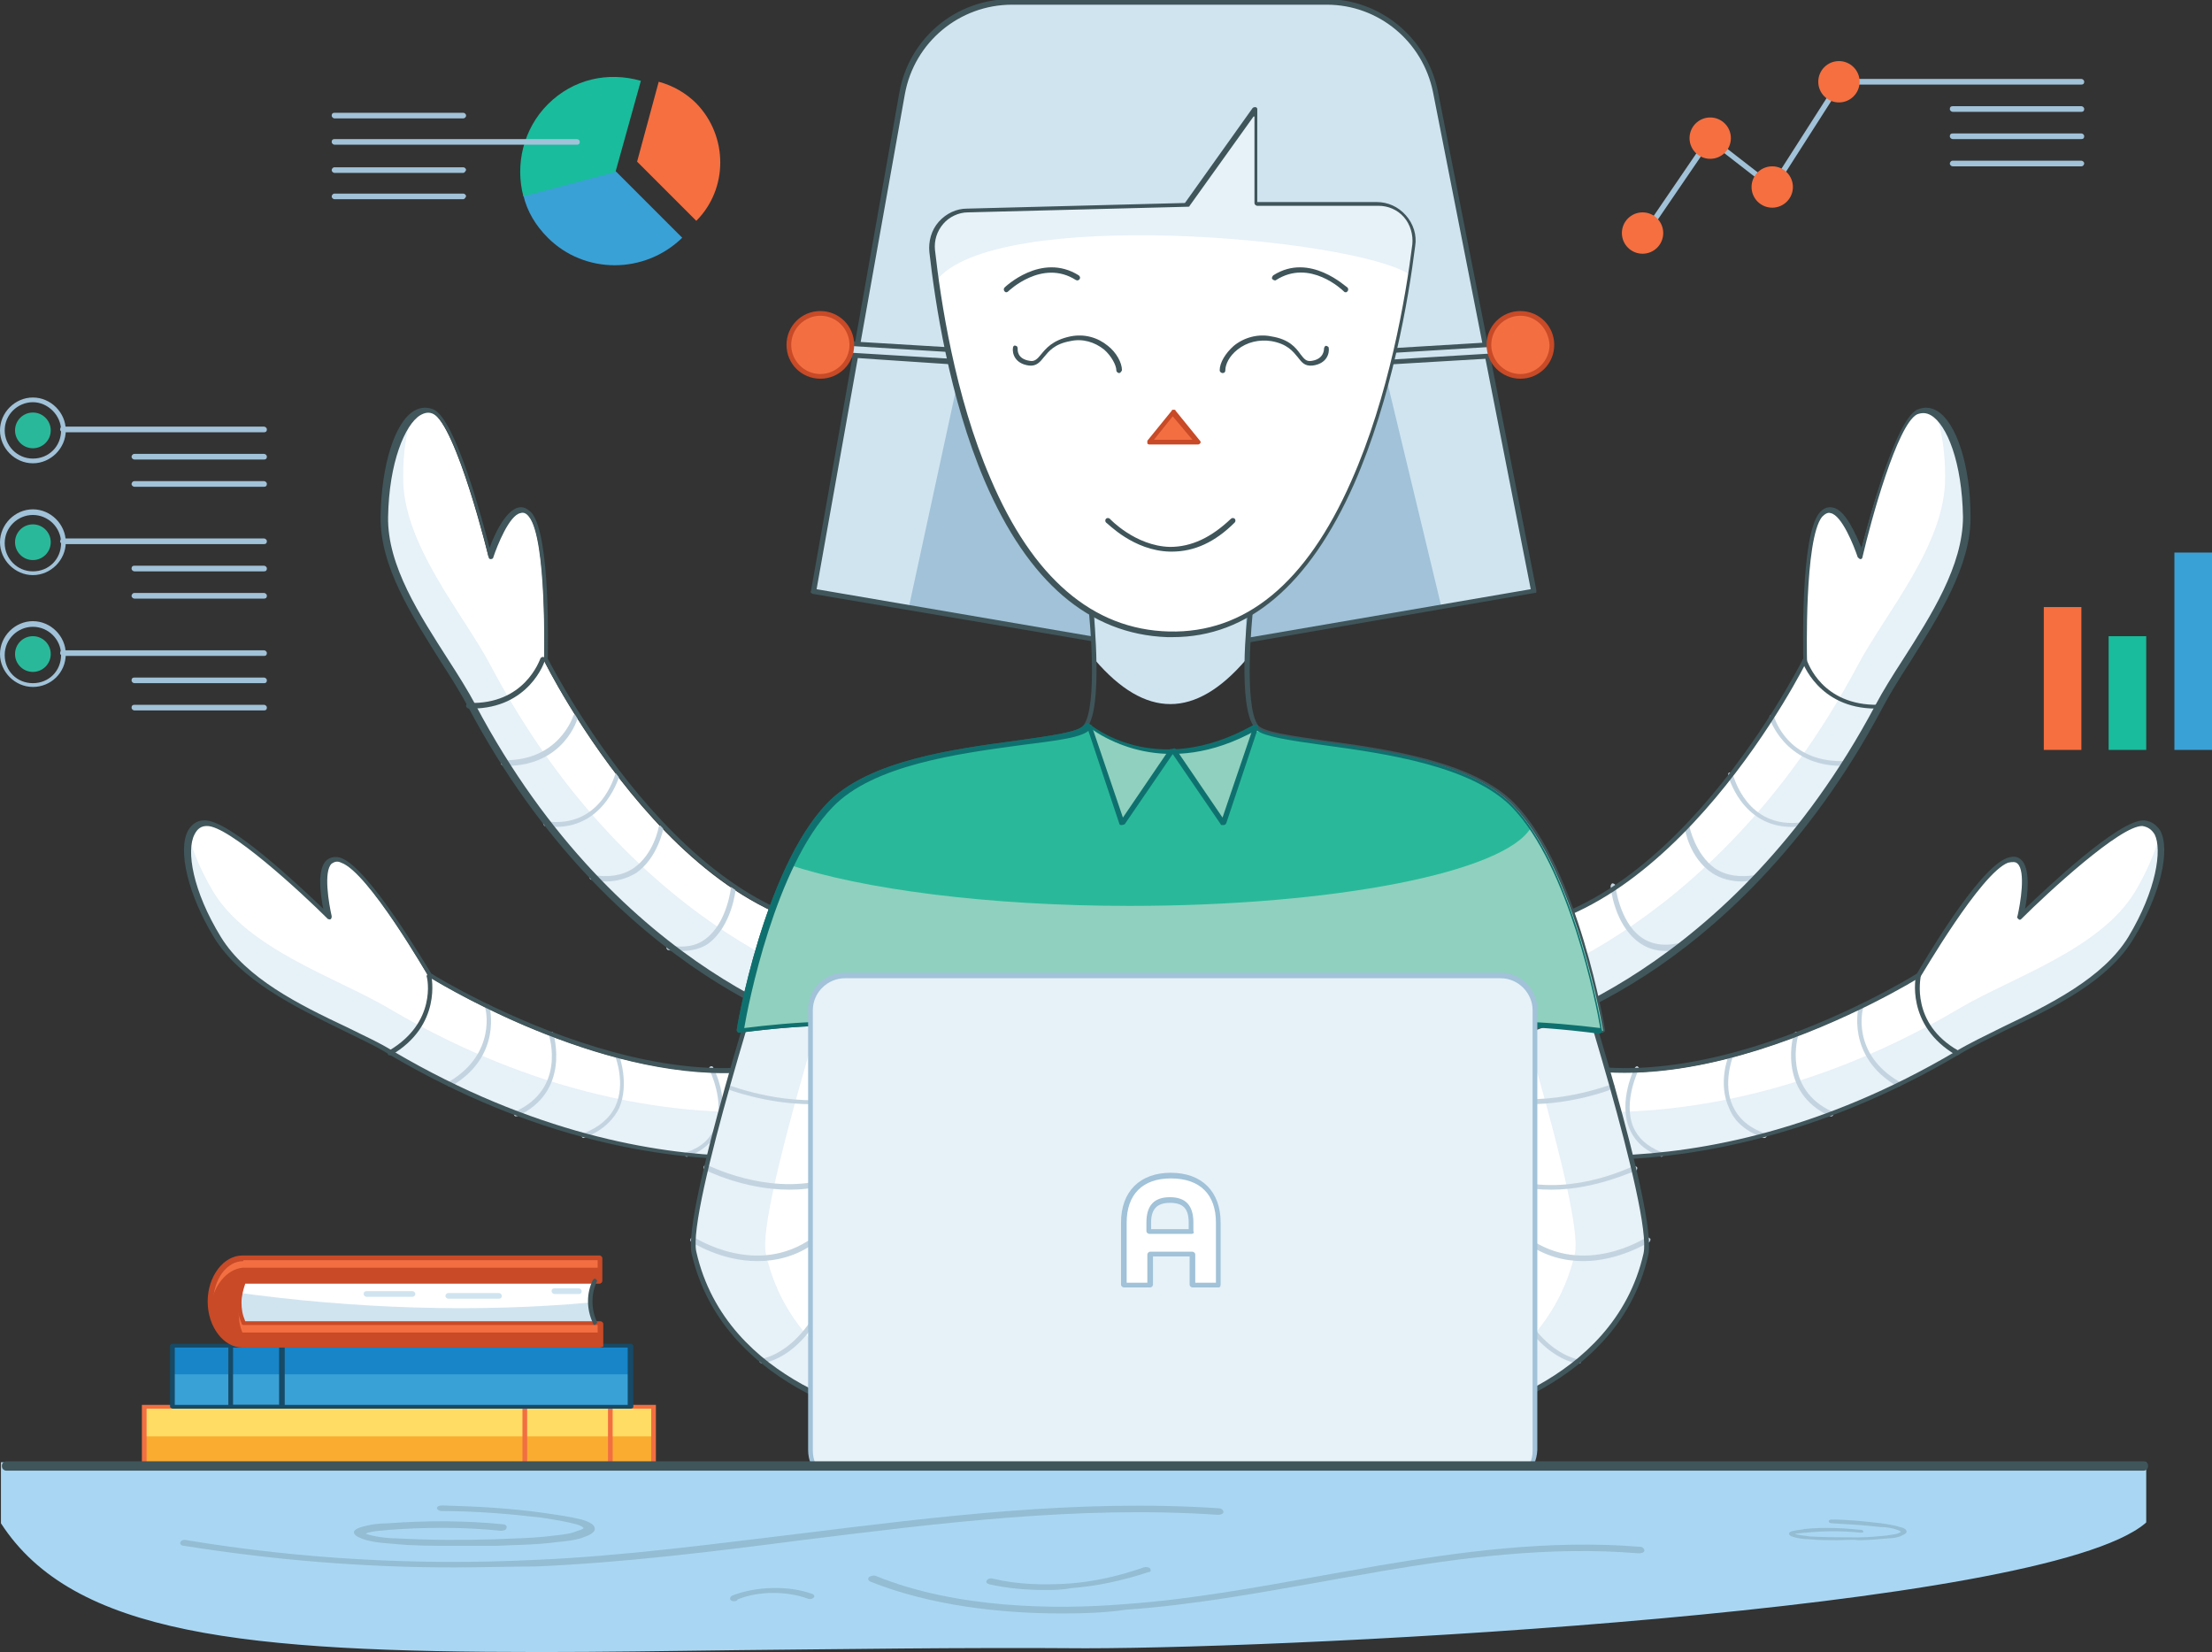 <?xml version="1.0" encoding="utf-8"?>
<!-- Generator: Adobe Illustrator 20.1.0, SVG Export Plug-In . SVG Version: 6.00 Build 0)  -->
<svg version="1.1" id="Layer_1" xmlns="http://www.w3.org/2000/svg" xmlns:xlink="http://www.w3.org/1999/xlink" x="0px" y="0px"
	 viewBox="0 0 235.4 175.8" style="enable-background:new 0 0 235.4 175.8;" xml:space="preserve">
<rect x="0" y="0" width="235.4" height="175.8" fill="#333333" stroke="none"/>
<style type="text/css">
	.st0{fill:#FFFFFF;}
	.st1{fill:#E7F1F8;}
	.st2{fill:#40565B;}
	.st3{fill:#C3D4E0;}
	.st4{fill:#D0E4F0;}
	.st5{fill:#A1C2D8;}
	.st6{fill:#3F555A;}
	.st7{fill:#F36F42;}
	.st8{fill:#C84A27;}
	.st9{fill:#3AA1D6;}
	.st10{fill:#19BC9C;}
	.st11{fill:#FFFFFF;stroke:#000000;stroke-miterlimit:10;}
	.st12{fill:#8FD1BE;}
	.st13{fill:#29B99A;}
	.st14{fill:#0F716F;}
	.st15{fill:#F56F40;}
	.st16{fill:none;stroke:#999999;stroke-miterlimit:10;}
	.st17{fill:#FFDC64;}
	.st18{fill:#FAAC30;}
	.st19{fill:#F26F42;}
	.st20{fill:#1785C8;}
	.st21{fill:#164A67;}
	.st22{fill:#A9D7F3;}
	.st23{fill:none;stroke:#3F555A;stroke-width:2;stroke-linecap:round;stroke-linejoin:round;}
	.st24{opacity:0.2;}
</style>
<g>
	<g>
		<path class="st0" d="M157.1,121.6c0,0,22.5,7.4,51.2-9.5c5.4-3.2,14.8-6.2,18.5-12.3c3.7-6.1,4.2-12,1.3-12.2s-13.1,10-13.1,10
			s1.7-7.1-1.3-6s-9.4,12.3-9.4,12.3s-29.8,18.8-46.2,5.4"/>
		<g>
			<path class="st1" d="M215.3,92.7C215.3,92.7,215.3,92.7,215.3,92.7C215.3,92.7,215.3,92.6,215.3,92.7
				C215.3,92.7,215.3,92.7,215.3,92.7z"/>
			<path class="st1" d="M227.2,94.9c-3.7,6.1-13,9.1-18.5,12.3c-28.7,17-51.2,9.5-51.2,9.5l-0.4,4.8c0,0,22.5,7.4,51.2-9.5
				c5.4-3.2,14.8-6.2,18.5-12.3c2.6-4.3,3.6-8.5,3-10.7C229.3,90.8,228.4,92.9,227.2,94.9z"/>
		</g>
		<path class="st2" d="M208.3,112.3c0,0-0.1,0-0.1,0c-5.5-3.2-4.3-8.5-4.3-8.5c0-0.1,0.2-0.2,0.3-0.2c0.1,0,0.2,0.2,0.2,0.3
			c0,0.2-1.1,5,4,7.9c0.1,0.1,0.2,0.2,0.1,0.4C208.5,112.2,208.4,112.3,208.3,112.3z"/>
		<path class="st3" d="M202,115.6c0,0-0.1,0-0.1,0c-5.5-3.2-4.1-8.5-4.1-8.5c0-0.1,0.2-0.2,0.3-0.2c0.1,0,0.2,0.2,0.2,0.3
			c-0.1,0.2-1.3,4.9,3.8,7.9c0.1,0.1,0.2,0.2,0.1,0.4C202.2,115.6,202.1,115.6,202,115.6z"/>
		<path class="st3" d="M194.9,118.8c0,0-0.1,0-0.1,0c-5.8-2.6-3.9-8.8-3.9-8.8c0-0.1,0.2-0.2,0.3-0.2c0.1,0,0.2,0.2,0.2,0.3
			c-0.1,0.2-1.7,5.8,3.6,8.2c0.1,0.1,0.2,0.2,0.1,0.3C195.1,118.7,195,118.8,194.9,118.8z"/>
		<path class="st3" d="M187.7,121.1C187.7,121.1,187.7,121.1,187.7,121.1c-1.9-0.7-3.1-1.7-3.7-3.2c-1.2-2.6-0.1-5.5,0-5.6
			c0.1-0.1,0.2-0.2,0.3-0.1c0.1,0.1,0.2,0.2,0.1,0.3c0,0-1.1,2.8,0,5.2c0.6,1.3,1.7,2.3,3.4,2.9c0.1,0,0.2,0.2,0.2,0.3
			C188,121,187.9,121.1,187.7,121.1z"/>
		<path class="st3" d="M176.8,123.1C176.7,123.1,176.7,123.1,176.8,123.1c-1.7-0.6-2.8-1.6-3.4-3c-1.2-2.9,0.5-6.4,0.6-6.5
			c0.1-0.1,0.2-0.2,0.3-0.1c0.1,0.1,0.2,0.2,0.1,0.3c0,0-1.7,3.4-0.6,6.1c0.5,1.2,1.5,2.1,3,2.7c0.1,0,0.2,0.2,0.2,0.3
			C177,123,176.9,123.1,176.8,123.1z"/>
		<path class="st2" d="M170.2,123.5c-8.1,0-13.1-1.6-13.2-1.6c-0.1,0-0.2-0.2-0.2-0.3c0-0.1,0.2-0.2,0.3-0.2
			c0.2,0.1,22.7,7.2,51-9.5c1.5-0.9,3.2-1.7,5-2.6c5-2.4,10.7-5.2,13.4-9.6c3-5,3.6-9.3,2.8-10.9c-0.3-0.5-0.7-0.8-1.3-0.9
			c-2.3-0.1-10.1,7.1-12.9,9.9c-0.1,0.1-0.2,0.1-0.3,0c-0.1-0.1-0.2-0.2-0.1-0.3c0.3-1.3,0.9-4.8,0-5.6c-0.2-0.2-0.5-0.2-1-0.1
			c-2.9,1.1-9.2,12-9.3,12.1c0,0-0.1,0.1-0.1,0.1c-0.3,0.2-30.1,18.7-46.5,5.3c-0.1-0.1-0.1-0.3,0-0.4c0.1-0.1,0.3-0.1,0.4,0
			c15.8,12.9,44.4-4.4,45.8-5.3c0.6-1,6.5-11.2,9.6-12.3c0.6-0.2,1.1-0.2,1.5,0.2c1,0.9,0.7,3.8,0.4,5.2c2.3-2.2,9.9-9.4,12.6-9.4
			c0,0,0.1,0,0.1,0c0.8,0.1,1.3,0.5,1.7,1.1c1.1,2.1,0,6.8-2.8,11.4c-2.7,4.6-8.5,7.4-13.6,9.8c-1.8,0.9-3.5,1.7-5,2.6
			c-14.9,8.8-28.1,10.9-36.5,11.2C171.3,123.4,170.7,123.5,170.2,123.5z"/>
	</g>
	<g>
		<g>
			<path class="st0" d="M154.1,100.6c0,0,9.7,28.4,8.1,32.8c-3.4,9.4-17.4,9.4-17.4,9.4l8.8,8.5c0,0,18.2-2.8,21.6-18
				c1-4.5-8.1-32.8-8.1-32.8"/>
			<path class="st1" d="M167.6,133.4c1-4.5-8.1-32.8-8.1-32.8h7.6c0,0,9.2,28.3,8.1,32.8c-3.5,15.2-21.6,18-21.6,18l-1.7-1.7
				C157.5,147.5,165.4,142.9,167.6,133.4z"/>
			<path class="st3" d="M162.8,117.5c-1.2,0-2.5-0.1-3.7-0.4c-0.1,0-0.2-0.2-0.2-0.3c0-0.1,0.2-0.2,0.3-0.2
				c5.8,1.3,12.2-1.2,12.3-1.2c0.1-0.1,0.3,0,0.3,0.1c0.1,0.1,0,0.3-0.1,0.3C171.7,115.9,167.5,117.5,162.8,117.5z"/>
			<path class="st3" d="M165.1,126.6c-1.2,0-2.4-0.1-3.6-0.4c-0.1,0-0.2-0.2-0.2-0.3c0-0.1,0.2-0.2,0.3-0.2
				c6.1,1.5,12.1-1.6,12.2-1.6c0.1-0.1,0.3,0,0.4,0.1c0.1,0.1,0,0.3-0.1,0.4C174,124.5,169.9,126.6,165.1,126.6z"/>
			<path class="st3" d="M168.5,134.2c-2,0-4.1-0.5-6.2-2c-0.1-0.1-0.1-0.2-0.1-0.4c0.1-0.1,0.2-0.1,0.4-0.1c6,4.3,12.5,0,12.6,0
				c0.1-0.1,0.3,0,0.4,0.1c0.1,0.1,0,0.3-0.1,0.4C175.4,132.2,172.3,134.2,168.5,134.2z"/>
			<path class="st3" d="M168,145.1C168,145.1,168,145.1,168,145.1c-0.2,0-4.9-0.5-7.8-8.5c0-0.1,0-0.3,0.2-0.3c0.1,0,0.3,0,0.3,0.2
				c2.8,7.7,7.3,8.1,7.3,8.2c0.1,0,0.3,0.1,0.2,0.3C168.3,145,168.1,145.1,168,145.1z"/>
			<path class="st2" d="M153.6,151.6c-0.1,0-0.1,0-0.2-0.1l-8.8-8.5c-0.1-0.1-0.1-0.2-0.1-0.3c0-0.1,0.1-0.2,0.2-0.2
				c0.1,0,13.9-0.1,17.2-9.3c1.5-4.2-8-32.3-8.1-32.6c0-0.1,0-0.3,0.2-0.3c0.1,0,0.3,0,0.3,0.2c0.4,1.2,9.7,28.6,8.1,33
				c-3,8.4-14.3,9.5-17.1,9.6l8.3,8c1.6-0.3,18.1-3.6,21.3-17.7c1-4.4-8-32.4-8.1-32.6c0-0.1,0-0.3,0.2-0.3c0.1,0,0.3,0,0.3,0.2
				c0.4,1.2,9.2,28.4,8.1,32.9C172,148.6,153.8,151.6,153.6,151.6C153.6,151.6,153.6,151.6,153.6,151.6z"/>
		</g>
	</g>
	<path class="st4" d="M132.7,68.2l30.6-5.2L152.7,9.8c-1.1-5.5-6-9.5-11.6-9.5h-33.5C101.9,0.3,97,4.4,96,10l-9.4,53l30.1,5.1"/>
	<path class="st5" d="M130.8,68.5l22.6-3.9l-7.8-32.4c-0.8-4.1-4.4-7-8.6-7h-24.7c-4.2,0-7.9,3-8.6,7.2l-7,32.3l22.2,3.8"/>
	<path class="st6" d="M132.7,68.4c-0.1,0-0.2-0.1-0.3-0.2c0-0.1,0.1-0.3,0.2-0.3l30.3-5.2L152.5,9.8c-1.1-5.4-5.8-9.3-11.3-9.3
		h-33.5c-5.6,0-10.4,4-11.4,9.5l-9.4,52.7l29.8,5.1c0.1,0,0.2,0.2,0.2,0.3c0,0.1-0.2,0.2-0.3,0.2l-30.1-5.1c-0.1,0-0.1-0.1-0.2-0.1
		c0-0.1-0.1-0.1,0-0.2l9.4-53c1-5.8,6-10,11.9-10h33.5c5.8,0,10.7,4.1,11.9,9.7l10.5,53.2c0,0.1,0,0.1,0,0.2c0,0.1-0.1,0.1-0.2,0.1
		L132.7,68.4C132.7,68.4,132.7,68.4,132.7,68.4z"/>
	<g>
		<path class="st0" d="M161.2,110c0,0,23.1-5.4,38.7-34.9c3-5.6,9.4-13,9.3-20.1s-2.7-12.4-5.3-11.1c-2.6,1.4-6,15.4-6,15.4
			s-2.2-6.9-4.3-4.4c-2,2.5-1.6,15.4-1.6,15.4s-15.6,31.6-36.6,28.7"/>
		<g>
			<path class="st1" d="M195.7,55C195.7,55,195.7,55,195.7,55C195.7,54.9,195.7,54.9,195.7,55C195.7,54.9,195.7,55,195.7,55z"/>
			<path class="st1" d="M207,50.7c0.1,7.2-6.4,14.6-9.3,20.1C182,100.3,159,105.7,159,105.7l2.2,4.3c0,0,23.1-5.4,38.7-34.9
				c3-5.6,9.4-13,9.3-20.1c-0.1-5.1-1.4-9.2-3.1-10.7C206.7,46.1,207,48.3,207,50.7z"/>
		</g>
		<path class="st2" d="M199.6,75.4c-6.1,0-7.8-5-7.8-5c0-0.1,0-0.3,0.2-0.3c0.1,0,0.3,0,0.3,0.2c0.1,0.2,1.6,4.8,7.6,4.7
			c0.1,0,0.3,0.1,0.3,0.3c0,0.1-0.1,0.3-0.3,0.3C199.8,75.4,199.7,75.4,199.6,75.4z"/>
		<path class="st3" d="M196,81.5c-6.1,0-7.7-5.1-7.7-5.1c0-0.1,0-0.3,0.2-0.3c0.1,0,0.3,0,0.3,0.2c0.1,0.2,1.4,4.7,7.2,4.7
			c0.1,0,0.2,0,0.3,0c0.1,0,0.3,0.1,0.3,0.3c0,0.1-0.1,0.3-0.3,0.3C196.2,81.5,196.1,81.5,196,81.5z"/>
		<path class="st3" d="M190.7,88c-5.4,0-6.8-5.5-6.8-5.5c0-0.1,0-0.3,0.2-0.3c0.1,0,0.3,0,0.3,0.2c0.1,0.2,1.5,5.9,7.4,5.1
			c0.1,0,0.3,0.1,0.3,0.2c0,0.1-0.1,0.3-0.2,0.3C191.5,87.9,191.1,88,190.7,88z"/>
		<path class="st3" d="M185.4,93.8c-1.2,0-2.3-0.3-3.2-0.9c-2.4-1.6-2.9-4.6-2.9-4.8c0-0.1,0.1-0.3,0.2-0.3c0.1,0,0.3,0.1,0.3,0.2
			c0,0,0.6,2.9,2.7,4.4c1.2,0.8,2.7,1,4.4,0.7c0.1,0,0.3,0.1,0.3,0.2c0,0.1-0.1,0.3-0.2,0.3C186.4,93.7,185.9,93.8,185.4,93.8z"/>
		<path class="st3" d="M177.3,101.2c-1.1,0-2.1-0.3-3-1c-2.5-1.9-2.9-5.7-2.9-5.9c0-0.1,0.1-0.3,0.2-0.3c0.1,0,0.3,0.1,0.3,0.2
			c0,0,0.4,3.8,2.7,5.5c1.1,0.8,2.4,1,3.9,0.7c0.1,0,0.3,0.1,0.3,0.2c0,0.1-0.1,0.3-0.2,0.3C178.2,101.2,177.8,101.2,177.3,101.2z"
			/>
		<path class="st2" d="M161.2,110.3c-0.1,0-0.2-0.1-0.3-0.2c0-0.1,0.1-0.3,0.2-0.3c0.2-0.1,23.1-5.8,38.5-34.8
			c0.8-1.5,1.8-3.1,2.9-4.8c3-4.7,6.4-10,6.4-15.2c-0.1-5.8-1.7-9.8-3.4-10.8c-0.5-0.3-1-0.3-1.5-0.1c-2.1,1.1-4.9,11.3-5.8,15.2
			c0,0.1-0.1,0.2-0.2,0.2c-0.1,0-0.2-0.1-0.3-0.2c-0.4-1.2-1.7-4.5-2.9-4.7c-0.3-0.1-0.6,0.1-0.9,0.4c-1.9,2.4-1.6,15.1-1.6,15.2
			c0,0,0,0.1,0,0.1c-0.1,0.3-14.5,29-34.1,29c-0.9,0-1.8-0.1-2.7-0.2c-0.1,0-0.2-0.2-0.2-0.3c0-0.1,0.2-0.2,0.3-0.2
			c20.2,2.8,35.5-27,36.3-28.5c0-1.1-0.3-13,1.7-15.5c0.4-0.5,0.9-0.7,1.4-0.6c1.4,0.2,2.5,2.9,3.1,4.3c0.8-3.1,3.6-13.5,5.9-14.7
			c0.7-0.3,1.4-0.3,2.1,0.1c2.1,1.2,3.6,5.9,3.6,11.2c0.1,5.3-3.4,10.7-6.4,15.5c-1.1,1.7-2.1,3.3-2.9,4.8
			c-8.1,15.3-18.2,24-25.3,28.6C167.2,108.9,161.3,110.3,161.2,110.3C161.3,110.3,161.2,110.3,161.2,110.3z"/>
	</g>
	<g>
		<path class="st0" d="M92.8,121.6c0,0-22.5,7.4-51.2-9.5c-5.4-3.2-14.8-6.2-18.5-12.3c-3.7-6.1-4.2-12-1.3-12.2s13.1,10,13.1,10
			s-1.7-7.1,1.3-6s9.4,12.3,9.4,12.3s29.8,18.8,46.2,5.4"/>
		<g>
			<path class="st1" d="M34.6,92.7C34.6,92.7,34.5,92.7,34.6,92.7C34.5,92.7,34.5,92.6,34.6,92.7C34.5,92.7,34.6,92.7,34.6,92.7z"/>
			<path class="st1" d="M22.7,94.9c3.7,6.1,13,9.1,18.5,12.3c28.7,17,51.2,9.5,51.2,9.5l0.4,4.8c0,0-22.5,7.4-51.2-9.5
				c-5.4-3.2-14.8-6.2-18.5-12.3c-2.6-4.3-3.6-8.5-3-10.7C20.6,90.8,21.5,92.9,22.7,94.9z"/>
		</g>
		<path class="st2" d="M41.5,112.3c-0.1,0-0.2,0-0.2-0.1c-0.1-0.1,0-0.3,0.1-0.4c5.1-3,4.1-7.7,4-7.9c0-0.1,0.1-0.3,0.2-0.3
			c0.1,0,0.3,0.1,0.3,0.2c0,0.1,1.2,5.3-4.3,8.5C41.6,112.3,41.6,112.3,41.5,112.3z"/>
		<path class="st3" d="M47.9,115.6c-0.1,0-0.2,0-0.2-0.1c-0.1-0.1,0-0.3,0.1-0.4c5.1-3,3.9-7.9,3.8-7.9c0-0.1,0-0.3,0.2-0.3
			c0.1,0,0.3,0,0.3,0.2c0,0.1,1.4,5.3-4.1,8.5C48,115.6,47.9,115.6,47.9,115.6z"/>
		<path class="st3" d="M54.9,118.8c-0.1,0-0.2-0.1-0.2-0.2c-0.1-0.1,0-0.3,0.1-0.3c5.4-2.4,3.7-7.9,3.6-8.2c0-0.1,0-0.3,0.2-0.3
			c0.1,0,0.3,0,0.3,0.2c0,0.1,1.9,6.2-3.9,8.8C55,118.7,55,118.8,54.9,118.8z"/>
		<path class="st3" d="M62.1,121.1c-0.1,0-0.2-0.1-0.2-0.2c0-0.1,0-0.3,0.2-0.3c1.6-0.6,2.8-1.6,3.4-2.9c1.1-2.4,0-5.2,0-5.2
			c-0.1-0.1,0-0.3,0.1-0.3c0.1-0.1,0.3,0,0.3,0.1c0,0.1,1.1,3,0,5.6C65.2,119.3,64,120.4,62.1,121.1
			C62.2,121.1,62.2,121.1,62.1,121.1z"/>
		<path class="st3" d="M73.1,123.1c-0.1,0-0.2-0.1-0.2-0.2c0-0.1,0-0.3,0.2-0.3c1.5-0.5,2.5-1.4,3-2.7c1.1-2.7-0.6-6-0.6-6.1
			c-0.1-0.1,0-0.3,0.1-0.3c0.1-0.1,0.3,0,0.3,0.1c0.1,0.1,1.8,3.6,0.6,6.5C75.9,121.5,74.8,122.5,73.1,123.1
			C73.2,123.1,73.1,123.1,73.1,123.1z"/>
		<path class="st2" d="M79.8,123.4c-9.4,0-23-2.1-38.4-11.2c-1.4-0.9-3.2-1.7-5-2.6c-5.1-2.5-10.8-5.3-13.6-9.8
			c-2.8-4.6-3.9-9.3-2.8-11.4c0.4-0.7,1-1.1,1.7-1.1c2.6-0.2,10.4,7.2,12.7,9.4c-0.3-1.5-0.7-4.3,0.4-5.2c0.4-0.3,0.9-0.4,1.5-0.2
			c3,1.1,9,11.4,9.6,12.3c1.4,0.9,30.1,18.2,45.8,5.3c0.1-0.1,0.3-0.1,0.4,0c0.1,0.1,0.1,0.3,0,0.4c-4.3,3.6-9.6,4.9-15,4.9
			c-15.1,0-31.2-10.1-31.4-10.2c0,0-0.1-0.1-0.1-0.1c-0.1-0.1-6.4-11.1-9.3-12.1c-0.4-0.2-0.7-0.1-1,0.1c-0.9,0.8-0.3,4.3,0,5.6
			c0,0.1,0,0.2-0.1,0.3c-0.1,0.1-0.2,0-0.3,0c-2.8-2.8-10.6-10-12.9-9.9c-0.6,0-1,0.3-1.3,0.9c-0.9,1.7-0.2,6,2.8,10.9
			c2.7,4.4,8.3,7.2,13.4,9.6c1.8,0.9,3.6,1.7,5,2.6c14.8,8.7,27.9,10.9,36.2,11.1c9.1,0.3,14.7-1.6,14.8-1.6c0.1,0,0.3,0,0.3,0.2
			c0,0.1,0,0.3-0.2,0.3C92.8,121.9,87.8,123.4,79.8,123.4z"/>
	</g>
	<g>
		<path d="M100.8,38C100.8,38,100.8,38,100.8,38l-10.4-0.6c-0.1,0-0.3-0.1-0.2-0.3c0-0.1,0.1-0.2,0.3-0.2l10.4,0.6
			c0.1,0,0.3,0.1,0.2,0.3C101,37.9,100.9,38,100.8,38z"/>
		<path d="M87.5,39.7c-1.7,0-3.1-1.4-3.1-3.1c0-1.7,1.4-3.1,3.1-3.1c1.7,0,3.1,1.4,3.1,3.1C90.6,38.3,89.2,39.7,87.5,39.7z
			 M87.5,34.1c-1.4,0-2.5,1.1-2.5,2.5s1.1,2.5,2.5,2.5c1.4,0,2.5-1.1,2.5-2.5S88.9,34.1,87.5,34.1z"/>
		<g>
			<polyline class="st4" points="145.9,37.4 158.4,36.6 158.4,37.9 145.9,38.6 			"/>
			<path class="st2" d="M145.9,38.9c-0.1,0-0.3-0.1-0.3-0.2c0-0.1,0.1-0.3,0.2-0.3l13.2-0.8l-0.1-0.7l-13.1,0.8
				c-0.1,0-0.3-0.1-0.3-0.2c0-0.1,0.1-0.3,0.2-0.3l13.3-0.8c0.1,0,0.2,0.1,0.3,0.2l0.3,1.2c0,0.1,0,0.2,0,0.2c0,0.1-0.1,0.1-0.2,0.1
				L145.9,38.9C145.9,38.9,145.9,38.9,145.9,38.9z"/>
		</g>
		<g>
			<polyline class="st4" points="103.2,37.3 90.7,36.6 90.7,37.8 103.2,38.6 			"/>
			<path class="st2" d="M103.2,38.9C103.2,38.9,103.2,38.9,103.2,38.9L89.7,38c-0.1,0-0.1,0-0.2-0.1c0-0.1-0.1-0.1,0-0.2l0.3-1.2
				c0-0.1,0.1-0.2,0.3-0.2l13.3,0.8c0.1,0,0.3,0.1,0.2,0.3c0,0.1-0.1,0.3-0.3,0.2l-13.1-0.8L90,37.5l13.2,0.8c0.1,0,0.3,0.1,0.2,0.3
				C103.5,38.8,103.4,38.9,103.2,38.9z"/>
		</g>
		<circle class="st7" cx="161.8" cy="36.7" r="3.4"/>
		<circle class="st7" cx="87.3" cy="36.7" r="3.4"/>
		<path class="st8" d="M87.3,40.3c-2,0-3.6-1.6-3.6-3.6s1.6-3.6,3.6-3.6c2,0,3.6,1.6,3.6,3.6S89.3,40.3,87.3,40.3z M87.3,33.6
			c-1.7,0-3.1,1.4-3.1,3.1c0,1.7,1.4,3.1,3.1,3.1c1.7,0,3.1-1.4,3.1-3.1C90.4,35,89,33.6,87.3,33.6z"/>
		<path class="st8" d="M161.8,40.3c-2,0-3.6-1.6-3.6-3.6s1.6-3.6,3.6-3.6c2,0,3.6,1.6,3.6,3.6S163.8,40.3,161.8,40.3z M161.8,33.6
			c-1.7,0-3.1,1.4-3.1,3.1c0,1.7,1.4,3.1,3.1,3.1c1.7,0,3.1-1.4,3.1-3.1C164.8,35,163.5,33.6,161.8,33.6z"/>
	</g>
	<g>
		<path class="st0" d="M88.7,110c0,0-23.1-5.4-38.7-34.9c-3-5.6-9.4-13-9.3-20.1s2.7-12.4,5.3-11.1c2.6,1.4,6,15.4,6,15.4
			s2.2-6.9,4.3-4.4c2,2.5,1.6,15.4,1.6,15.4S73.4,101.9,94.4,99"/>
		<g>
			<path class="st1" d="M54.1,55C54.1,55,54.1,55,54.1,55C54.1,54.9,54.1,54.9,54.1,55C54.1,54.9,54.1,55,54.1,55z"/>
			<path class="st1" d="M42.9,50.7c-0.1,7.2,6.4,14.6,9.3,20.1c15.6,29.5,38.7,34.9,38.7,34.9l-2.2,4.3c0,0-23.1-5.4-38.7-34.9
				c-3-5.6-9.4-13-9.3-20.1c0.1-5.1,1.4-9.2,3.1-10.7C43.2,46.1,42.9,48.3,42.9,50.7z"/>
		</g>
		<path class="st2" d="M50.2,75.4c-0.1,0-0.2,0-0.3,0c-0.1,0-0.3-0.1-0.3-0.3c0-0.1,0.1-0.3,0.3-0.3c5.9,0.2,7.5-4.5,7.6-4.7
			c0-0.1,0.2-0.2,0.3-0.2c0.1,0,0.2,0.2,0.2,0.3C58,70.4,56.3,75.4,50.2,75.4z"/>
		<path class="st3" d="M53.9,81.5c-0.1,0-0.2,0-0.3,0c-0.1,0-0.3-0.1-0.3-0.3c0-0.1,0.1-0.3,0.3-0.3c5.9,0.1,7.4-4.7,7.4-4.7
			c0-0.1,0.2-0.2,0.3-0.2c0.1,0,0.2,0.2,0.2,0.3C61.5,76.5,60,81.5,53.9,81.5z"/>
		<path class="st3" d="M59.1,88c-0.4,0-0.7,0-1.1-0.1c-0.1,0-0.2-0.2-0.2-0.3c0-0.1,0.1-0.2,0.3-0.2c5.8,0.8,7.3-4.8,7.4-5.1
			c0-0.1,0.2-0.2,0.3-0.2c0.1,0,0.2,0.2,0.2,0.3C65.9,82.5,64.5,88,59.1,88z"/>
		<path class="st3" d="M64.5,93.8c-0.5,0-1-0.1-1.6-0.2c-0.1,0-0.2-0.2-0.2-0.3c0-0.1,0.2-0.2,0.3-0.2c1.7,0.3,3.2,0.1,4.4-0.7
			c2.2-1.5,2.7-4.4,2.7-4.4c0-0.1,0.2-0.2,0.3-0.2c0.1,0,0.2,0.2,0.2,0.3c0,0.1-0.6,3.2-2.9,4.8C66.7,93.5,65.6,93.8,64.5,93.8z"/>
		<path class="st3" d="M72.5,101.2c-0.4,0-0.9,0-1.4-0.1c-0.1,0-0.2-0.2-0.2-0.3c0-0.1,0.2-0.2,0.3-0.2c1.5,0.3,2.9,0.1,3.9-0.7
			c2.3-1.7,2.7-5.5,2.7-5.5c0-0.1,0.1-0.2,0.3-0.2c0.1,0,0.2,0.1,0.2,0.3c0,0.2-0.4,4-2.9,5.9C74.7,100.9,73.7,101.2,72.5,101.2z"/>
		<path class="st2" d="M88.7,110.3C88.6,110.3,88.6,110.3,88.7,110.3c-0.3-0.1-23.4-5.8-38.9-35.1c-0.8-1.5-1.8-3.1-2.9-4.8
			c-3-4.8-6.5-10.1-6.4-15.5c0.1-5.4,1.5-10,3.6-11.2c0.7-0.4,1.4-0.4,2.1-0.1c2.3,1.2,5.1,11.6,5.9,14.7c0.5-1.4,1.7-4,3.1-4.3
			c0.5-0.1,0.9,0.1,1.4,0.6c2,2.5,1.7,14.4,1.7,15.5c0.8,1.5,16.1,31.3,36.3,28.5c0.1,0,0.3,0.1,0.3,0.2c0,0.1-0.1,0.3-0.2,0.3
			c-0.9,0.1-1.8,0.2-2.7,0.2c-19.6,0-34-28.7-34.1-29c0,0,0-0.1,0-0.1c0-0.1,0.3-12.8-1.6-15.2c-0.3-0.4-0.6-0.5-0.9-0.4
			c-1.2,0.2-2.5,3.5-2.9,4.7c0,0.1-0.1,0.2-0.3,0.2c-0.1,0-0.2-0.1-0.2-0.2c-0.9-3.9-3.8-14.1-5.8-15.2c-0.5-0.3-1-0.2-1.5,0.1
			c-1.6,1-3.3,5-3.4,10.8c-0.1,5.2,3.4,10.5,6.4,15.2c1.1,1.7,2.1,3.3,2.9,4.8c15.4,29.1,38.3,34.7,38.5,34.8c0.1,0,0.2,0.2,0.2,0.3
			C88.9,110.2,88.8,110.3,88.7,110.3z"/>
	</g>
	<path class="st9" d="M55.7,20.8c0.4,1.7,1.3,3.2,2.6,4.5c3.9,3.9,10.3,3.9,14.3,0l-7.1-7.1L55.7,20.8z"/>
	<path class="st10" d="M58.3,11.1c-2.6,2.6-3.5,6.4-2.6,9.8l9.8-2.6l2.7-9.7C64.7,7.6,61,8.4,58.3,11.1z"/>
	<g>
		<g>
			<path class="st0" d="M95,100.6c0,0-9.7,28.4-8.1,32.8c3.4,9.4,17.4,9.4,17.4,9.4l-8.8,8.5c0,0-18.2-2.8-21.6-18
				c-1-4.5,8.1-32.8,8.1-32.8"/>
			<path class="st1" d="M81.5,133.4c-1-4.5,8.1-32.8,8.1-32.8H82c0,0-9.2,28.3-8.1,32.8c3.5,15.2,21.6,18,21.6,18l1.7-1.7
				C91.6,147.5,83.6,142.9,81.5,133.4z"/>
			<path class="st3" d="M86.3,117.5c-4.7,0-8.9-1.6-8.9-1.6c-0.1-0.1-0.2-0.2-0.1-0.3c0.1-0.1,0.2-0.2,0.3-0.1
				c0.1,0,6.5,2.5,12.3,1.2c0.1,0,0.3,0.1,0.3,0.2c0,0.1-0.1,0.3-0.2,0.3C88.8,117.4,87.5,117.5,86.3,117.5z"/>
			<path class="st3" d="M84,126.6c-4.9,0-8.9-2.1-9-2.1c-0.1-0.1-0.2-0.2-0.1-0.4c0.1-0.1,0.2-0.2,0.4-0.1c0.1,0,6.1,3.1,12.2,1.6
				c0.1,0,0.3,0.1,0.3,0.2c0,0.1-0.1,0.3-0.2,0.3C86.4,126.5,85.2,126.6,84,126.6z"/>
			<path class="st3" d="M80.6,134.2c-3.9,0-6.9-2-7-2c-0.1-0.1-0.2-0.2-0.1-0.4c0.1-0.1,0.2-0.2,0.4-0.1c0.1,0,6.6,4.3,12.6,0
				c0.1-0.1,0.3-0.1,0.4,0.1c0.1,0.1,0.1,0.3-0.1,0.4C84.8,133.7,82.6,134.2,80.6,134.2z"/>
			<path class="st3" d="M81.1,145.1c-0.1,0-0.2-0.1-0.3-0.2c0-0.1,0.1-0.3,0.2-0.3c0,0,4.6-0.5,7.3-8.2c0-0.1,0.2-0.2,0.3-0.2
				c0.1,0,0.2,0.2,0.2,0.3C86,144.6,81.3,145,81.1,145.1C81.1,145.1,81.1,145.1,81.1,145.1z"/>
			<path class="st2" d="M95.5,151.6C95.5,151.6,95.5,151.6,95.5,151.6c-0.2,0-18.4-3-21.9-18.2c-1-4.5,7.8-31.8,8.1-32.9
				c0-0.1,0.2-0.2,0.3-0.2c0.1,0,0.2,0.2,0.2,0.3c-0.1,0.3-9.1,28.3-8.1,32.6c3.2,14.2,19.7,17.5,21.3,17.7l8.3-8
				c-2.8-0.1-14-1.2-17.1-9.6c-1.6-4.4,7.7-31.8,8.1-33c0-0.1,0.2-0.2,0.3-0.2c0.1,0,0.2,0.2,0.2,0.3c-0.1,0.3-9.7,28.4-8.1,32.6
				c3.3,9.2,17.1,9.3,17.2,9.3c0.1,0,0.2,0.1,0.2,0.2c0,0.1,0,0.2-0.1,0.3l-8.8,8.5C95.7,151.6,95.6,151.6,95.5,151.6z"/>
		</g>
	</g>
	<path class="st11" d="M148.4,147.8"/>
	<path class="st4" d="M132.6,70.2c-5.4,6.3-10.7,6.3-16.1,0v-4.7h16.1V70.2z"/>
	<path class="st6" d="M148.4,148.1h-47.7c-0.1,0-0.2-0.1-0.3-0.2L93.4,110c-1.5-1.1-7-1.1-14.7-0.1c-0.1,0-0.2,0-0.2-0.1
		c-0.1-0.1-0.1-0.1-0.1-0.2c0-0.2,2.9-17.1,9.6-24.1c4.4-4.6,13.6-5.8,20.3-6.7c3.5-0.5,6.5-0.9,7-1.6c1.6-2.1,0.6-11.8,0.6-11.9
		c0-0.1,0.1-0.3,0.2-0.3c0.1,0,0.3,0.1,0.3,0.2c0,0.4,1,10-0.7,12.2c-0.7,0.9-3.5,1.3-7.4,1.8c-6.6,0.9-15.7,2.1-20,6.6
		c-6.1,6.3-9,21.1-9.4,23.5c4.8-0.6,12.8-1.3,14.9,0.3c0,0,0.1,0.1,0.1,0.2l7.1,37.7h47.2l7.1-37.7c0-0.1,0-0.1,0.1-0.2
		c2-1.6,10-0.9,14.9-0.3c-0.4-2.4-3.3-17.2-9.4-23.5c-4.3-4.4-13.4-5.7-20-6.6c-3.9-0.5-6.7-0.9-7.4-1.8c-1.8-2.2-0.8-11.8-0.7-12.2
		c0-0.1,0.1-0.2,0.3-0.2c0.1,0,0.2,0.1,0.2,0.3c0,0.1-1,9.8,0.6,11.9c0.6,0.7,3.6,1.1,7,1.6c6.7,0.9,15.9,2.2,20.3,6.7
		c6.8,7,9.6,24,9.6,24.1c0,0.1,0,0.2-0.1,0.2c-0.1,0.1-0.1,0.1-0.2,0.1c-7.8-1-13.2-1-14.7,0.1l-7.1,37.9
		C148.6,148,148.5,148.1,148.4,148.1z"/>
	<path class="st0" d="M103,22.4c-2.3,0.1-4.1,2.1-3.8,4.4c1.2,11.1,6.1,40.2,25.1,40.8c18.9,0.6,24.6-29.7,26.1-41.3
		c0.3-2.4-1.5-4.5-3.9-4.5h-12.7l-0.2-10.2l-7.3,10.2L103,22.4z"/>
	<path class="st1" d="M150.4,26.1c0.3-2.3-1.5-4.4-3.9-4.4h-12.9V11.6l-7.3,10.2L103,22.4c-2.3,0.1-4,2-3.8,4.3c0,0.1,0.4,3,0.4,3.2
		c6.2-8,44.4-4.6,50.4-0.7C150,28.8,150.4,26.4,150.4,26.1z"/>
	<path class="st6" d="M124.8,67.8c-0.2,0-0.4,0-0.6,0c-8.3-0.3-14.8-5.9-19.4-16.6c-3.8-8.9-5.3-19.1-5.9-24.4
		c-0.1-1.1,0.2-2.3,1-3.2c0.8-0.9,1.9-1.4,3-1.4l23.2-0.6l7.2-10.1c0.1-0.1,0.2-0.1,0.3-0.1c0.1,0,0.2,0.1,0.2,0.2v9.9h12.7
		c1.2,0,2.3,0.5,3.1,1.4c0.8,0.9,1.2,2.1,1,3.3c-0.7,5.6-2.5,16.2-6.5,25.3C139.3,62.3,132.8,67.8,124.8,67.8z M133.4,12.4l-6.8,9.5
		c0,0.1-0.1,0.1-0.2,0.1L103,22.6c-1,0-2,0.5-2.6,1.2c-0.7,0.8-1,1.8-0.9,2.8c0.6,5.3,2.1,15.5,5.9,24.3c4.5,10.6,10.9,16.1,19,16.3
		c8.1,0.2,14.6-5.1,19.4-16c4-9,5.8-19.6,6.5-25.2c0.1-1-0.2-2.1-0.9-2.9c-0.7-0.8-1.7-1.2-2.7-1.2h-12.9c-0.1,0-0.3-0.1-0.3-0.3
		V12.4z"/>
	<path class="st6" d="M130.1,39.7c-0.1,0-0.3-0.1-0.3-0.3c0-0.8,0.6-1.8,1.5-2.6c1.1-0.9,2.6-1.3,4-1c1.9,0.3,2.6,1.2,3.1,1.9
		c0.4,0.5,0.6,0.8,1.2,0.7c1.3-0.2,1.3-1.2,1.3-1.3c0-0.1,0.1-0.3,0.2-0.3c0.1,0,0.3,0.1,0.3,0.2c0.1,0.6-0.2,1.7-1.7,1.9
		c-0.9,0.1-1.2-0.4-1.6-0.9c-0.5-0.6-1.1-1.4-2.8-1.7c-1.3-0.2-2.6,0.1-3.6,0.9c-0.9,0.7-1.3,1.6-1.3,2.2
		C130.4,39.6,130.3,39.7,130.1,39.7z"/>
	<path class="st6" d="M119.1,39.7c-0.1,0-0.3-0.1-0.3-0.3c0-0.5-0.5-1.5-1.3-2.2c-1-0.8-2.3-1.2-3.6-0.9c-1.7,0.3-2.3,1.1-2.8,1.7
		c-0.4,0.5-0.8,1-1.6,0.9c-1.5-0.2-1.8-1.3-1.7-1.9c0-0.1,0.1-0.3,0.3-0.2c0.1,0,0.2,0.1,0.2,0.3c0,0.1-0.1,1.1,1.3,1.3
		c0.5,0.1,0.8-0.2,1.2-0.7c0.5-0.6,1.2-1.5,3.1-1.9c1.5-0.3,2.9,0.1,4,1c0.9,0.7,1.5,1.8,1.5,2.6C119.3,39.6,119.2,39.7,119.1,39.7z
		"/>
	<path class="st6" d="M124.7,58.7c-0.1,0-0.1,0-0.2,0c-3.9-0.1-6.6-3-6.8-3.1c-0.1-0.1-0.1-0.3,0-0.4c0.1-0.1,0.3-0.1,0.4,0
		c0,0,2.7,2.9,6.4,3c2.3,0,4.4-1,6.5-3c0.1-0.1,0.3-0.1,0.4,0c0.1,0.1,0.1,0.3,0,0.4C129.3,57.7,127.1,58.7,124.7,58.7z"/>
	<path class="st12" d="M133.6,77.4c-10.7,6-17.7-0.2-17.7-0.2l-0.3,0.2c-1.7,2.2-20.6,1.3-27.4,8.3c-6.8,7-9.6,24-9.6,24
		c3.6-0.5,12.9-1.5,15,0.2l7.1,38h23.9h0h23.9l7.1-38c2.1-1.7,11.4-0.7,15-0.2c0,0-2.8-17-9.6-24C154.2,78.6,135.3,79.5,133.6,77.4"
		/>
	<path class="st13" d="M120.2,96.4c21.9,0,39.9-3.6,42.7-8.3c-0.6-0.9-1.3-1.7-2-2.4c-6.2-6.4-22.3-6.2-26.5-7.8
		c-0.6,0-1.1-0.1-1.7-0.1c-8.8,4.6-15,0.7-16.5-0.4c-0.3,0-0.5,0-0.8,0c-2,2.1-20.6,1.3-27.3,8.3c-1.6,1.7-3,3.9-4.2,6.3
		C91.7,94.6,105,96.4,120.2,96.4z"/>
	<g>
		<path class="st12" d="M124.9,80l5.2,7.6l3.4-10.2C131.3,78.8,128.3,79.6,124.9,80z"/>
		<path class="st12" d="M119.3,87.6l5.2-7.6c-3.5-0.1-6.4-0.9-8.6-2.6L119.3,87.6z"/>
	</g>
	<path class="st14" d="M148.4,148.1h-47.7c-0.1,0-0.2-0.1-0.3-0.2L93.4,110c-1.5-1.1-7-1.1-14.7-0.1c-0.1,0-0.2,0-0.2-0.1
		c-0.1-0.1-0.1-0.1-0.1-0.2c0-0.2,2.9-17.1,9.6-24.1c4.4-4.6,13.6-5.8,20.3-6.7c3.5-0.5,6.5-0.9,7-1.6c0,0,0,0,0,0l0.3-0.2
		c0.1-0.1,0.2-0.1,0.3,0c0.1,0.1,7,6,17.4,0.2c0.1-0.1,0.3,0,0.3,0.1c0.6,0.7,3.6,1.1,7,1.6c6.7,0.9,15.9,2.2,20.3,6.7
		c6.8,7,9.6,24,9.6,24.1c0,0.1,0,0.2-0.1,0.2c-0.1,0.1-0.1,0.1-0.2,0.1c-7.8-1-13.2-1-14.7,0.1l-7.1,37.9
		C148.6,148,148.5,148.1,148.4,148.1z M124.6,147.6h23.6l7.1-37.7c0-0.1,0-0.1,0.1-0.2c2-1.6,10-0.9,14.9-0.3
		c-0.4-2.4-3.3-17.2-9.4-23.5c-4.3-4.4-13.4-5.7-20-6.6c-3.6-0.5-6.3-0.9-7.2-1.6c-9.7,5.4-16.5,0.6-17.6-0.2l-0.1,0.1
		c-0.7,0.9-3.5,1.2-7.4,1.7c-6.6,0.9-15.7,2.1-20,6.6c-6.1,6.3-9,21.1-9.4,23.5c4.8-0.6,12.8-1.3,14.9,0.3c0,0,0.1,0.1,0.1,0.2
		l7.1,37.7H124.6z"/>
	<g>
		<polygon class="st7" points="124.9,43.9 126.2,45.5 127.5,47 124.9,47 122.2,47 123.5,45.5 		"/>
		<path class="st8" d="M127.5,47.3h-5.2c-0.1,0-0.2-0.1-0.2-0.1c0-0.1,0-0.2,0-0.3l2.6-3.2c0-0.1,0.1-0.1,0.2-0.1l0,0
			c0.1,0,0.2,0,0.2,0.1l2.6,3.2c0.1,0.1,0.1,0.2,0,0.3C127.7,47.2,127.6,47.3,127.5,47.3z M122.8,46.8h4.1l-2.1-2.5L122.8,46.8z"/>
	</g>
	<path class="st6" d="M107.1,31.1c-0.1,0-0.1,0-0.2-0.1c-0.1-0.1-0.1-0.3,0-0.4c0,0,3.9-3.8,7.9-1.3c0.1,0.1,0.2,0.2,0.1,0.4
		c-0.1,0.1-0.2,0.2-0.4,0.1c-3.6-2.3-7.2,1.2-7.2,1.2C107.2,31.1,107.1,31.1,107.1,31.1z"/>
	<path class="st6" d="M143.2,31.1c-0.1,0-0.1,0-0.2-0.1c-0.1-0.1-3.6-3.5-7.2-1.2c-0.1,0.1-0.3,0-0.4-0.1c-0.1-0.1,0-0.3,0.1-0.4
		c3.9-2.5,7.8,1.3,7.9,1.3c0.1,0.1,0.1,0.3,0,0.4C143.3,31.1,143.3,31.1,143.2,31.1z"/>
	<path class="st14" d="M130.1,87.8c-0.1,0-0.2,0-0.2-0.1l-5.2-7.6c-0.1-0.1-0.1-0.3,0.1-0.4c0.1-0.1,0.3-0.1,0.4,0.1l4.9,7.2
		l3.3-9.7c0-0.1,0.2-0.2,0.3-0.2c0.1,0,0.2,0.2,0.2,0.3l-3.4,10.2C130.4,87.8,130.3,87.8,130.1,87.8
		C130.2,87.8,130.1,87.8,130.1,87.8z"/>
	<path class="st14" d="M119.3,87.8C119.3,87.8,119.3,87.8,119.3,87.8c-0.1,0-0.2-0.1-0.2-0.2l-3.4-10.2c0-0.1,0-0.3,0.2-0.3
		c0.1,0,0.3,0,0.3,0.2l3.3,9.7l4.9-7.2c0.1-0.1,0.2-0.1,0.4-0.1c0.1,0.1,0.1,0.2,0.1,0.4l-5.2,7.6C119.5,87.8,119.4,87.8,119.3,87.8
		z"/>
	<path d="M114,123.4l-0.2-0.5c0.1,0,6.2-3,11.3-3.2c6.1-0.2,10.6,2,10.7,2l-0.2,0.5c0,0-4.5-2.2-10.4-2
		C120.1,120.4,114,123.3,114,123.4z"/>
	<path d="M112.8,125c-0.3,0-0.6-0.1-0.9-0.3c-0.3-0.2-0.5-0.6-0.6-1c-0.1-0.4,0-0.8,0.3-1.1c0.2-0.3,0.6-0.5,1-0.6
		c0.4-0.1,0.8,0,1.1,0.3c0.3,0.2,0.5,0.6,0.6,1c0.1,0.4,0,0.8-0.3,1.1c-0.2,0.3-0.6,0.5-1,0.6C113,125,112.9,125,112.8,125z
		 M112.8,122.6c0,0-0.1,0-0.1,0c-0.3,0-0.5,0.2-0.6,0.4c-0.2,0.2-0.2,0.5-0.2,0.7c0.1,0.5,0.6,0.9,1.1,0.8c0.3,0,0.5-0.2,0.6-0.4
		c0.2-0.2,0.2-0.5,0.2-0.7l0,0c0-0.3-0.2-0.5-0.4-0.6C113.2,122.7,113,122.6,112.8,122.6z"/>
	<path d="M136.4,123.8c-0.3,0-0.6-0.1-0.9-0.3c-0.3-0.2-0.5-0.6-0.6-1c-0.1-0.4,0-0.8,0.3-1.1c0.2-0.3,0.6-0.5,1-0.6
		c0.4-0.1,0.8,0,1.1,0.3c0.3,0.2,0.5,0.6,0.6,1c0.1,0.4,0,0.8-0.3,1.1c-0.2,0.3-0.6,0.5-1,0.6C136.5,123.8,136.5,123.8,136.4,123.8z
		 M136.4,121.4c0,0-0.1,0-0.1,0c-0.3,0-0.5,0.2-0.6,0.4s-0.2,0.5-0.2,0.7c0,0.3,0.2,0.5,0.4,0.6c0.2,0.1,0.5,0.2,0.7,0.2
		c0.3,0,0.5-0.2,0.6-0.4c0.2-0.2,0.2-0.5,0.2-0.7l0,0c0-0.3-0.2-0.5-0.4-0.6C136.8,121.4,136.6,121.4,136.4,121.4z"/>
	<g>
		<line class="st0" x1="99.7" y1="151.3" x2="149.4" y2="151.3"/>
		<rect x="99.7" y="151.1" width="49.6" height="0.5"/>
	</g>
	<g>
		<path class="st1" d="M89.8,103.8h69.8c2,0,3.6,1.6,3.6,3.6v46.9c0,2-1.6,3.6-3.6,3.6H89.8c-2,0-3.6-1.6-3.6-3.6v-46.9
			C86.2,105.4,87.8,103.8,89.8,103.8z"/>
	</g>
	<g>
		<path class="st5" d="M159.6,158.2H89.9c-2.1,0-3.9-1.7-3.9-3.9v-46.9c0-2.1,1.7-3.9,3.9-3.9h69.8c2.1,0,3.9,1.7,3.9,3.9v46.9
			C163.5,156.5,161.8,158.2,159.6,158.2z M89.9,104.1c-1.8,0-3.4,1.5-3.4,3.4v46.9c0,1.8,1.5,3.4,3.4,3.4h69.8
			c1.8,0,3.4-1.5,3.4-3.4v-46.9c0-1.8-1.5-3.4-3.4-3.4H89.9z"/>
	</g>
	<path class="st15" d="M74.1,23.5l-6.2-6.2L74.1,23.5c3.4-3.4,3.4-9,0-12.5c-1.1-1.1-2.5-1.9-4-2.3l-2.3,8.5l2.3-8.5l-2.3,8.5
		L74.1,23.5z"/>
	<path class="st16" d="M37.6,27.6"/>
	<path class="st5" d="M49.3,12.6H35.6c-0.1,0-0.3-0.1-0.3-0.3s0.1-0.3,0.3-0.3h13.7c0.1,0,0.3,0.1,0.3,0.3S49.4,12.6,49.3,12.6z"/>
	<path class="st5" d="M61.4,15.4H35.6c-0.1,0-0.3-0.1-0.3-0.3s0.1-0.3,0.3-0.3h25.8c0.1,0,0.3,0.1,0.3,0.3S61.6,15.4,61.4,15.4z"/>
	<path class="st5" d="M49.3,18.4H35.6c-0.1,0-0.3-0.1-0.3-0.3c0-0.1,0.1-0.3,0.3-0.3h13.7c0.1,0,0.3,0.1,0.3,0.3
		C49.5,18.3,49.4,18.4,49.3,18.4z"/>
	<path class="st5" d="M49.3,21.2H35.6c-0.1,0-0.3-0.1-0.3-0.3c0-0.1,0.1-0.3,0.3-0.3h13.7c0.1,0,0.3,0.1,0.3,0.3
		C49.5,21.1,49.4,21.2,49.3,21.2z"/>
	<path class="st5" d="M221.5,9h-24.8c-0.1,0-0.3-0.1-0.3-0.3s0.1-0.3,0.3-0.3h24.8c0.1,0,0.3,0.1,0.3,0.3S221.7,9,221.5,9z"/>
	<path class="st5" d="M221.5,11.9h-13.7c-0.1,0-0.3-0.1-0.3-0.3s0.1-0.3,0.3-0.3h13.7c0.1,0,0.3,0.1,0.3,0.3S221.7,11.9,221.5,11.9z
		"/>
	<path class="st5" d="M221.5,14.8h-13.7c-0.1,0-0.3-0.1-0.3-0.3s0.1-0.3,0.3-0.3h13.7c0.1,0,0.3,0.1,0.3,0.3S221.7,14.8,221.5,14.8z
		"/>
	<path class="st5" d="M221.5,17.7h-13.7c-0.1,0-0.3-0.1-0.3-0.3c0-0.1,0.1-0.3,0.3-0.3h13.7c0.1,0,0.3,0.1,0.3,0.3
		C221.8,17.5,221.7,17.7,221.5,17.7z"/>
	<g>
		<path class="st5" d="M174.8,25.4c-0.1,0-0.1,0-0.1,0c-0.1-0.1-0.1-0.2-0.1-0.4l7.1-10.4c0.1-0.1,0.2-0.1,0.4-0.1
			c0.1,0.1,0.1,0.2,0.1,0.4l-7.1,10.4C175,25.4,174.9,25.4,174.8,25.4z"/>
		<path class="st5" d="M188.6,20.2c-0.1,0-0.1,0-0.2-0.1l-6.7-5.2c-0.1-0.1-0.1-0.3,0-0.4c0.1-0.1,0.3-0.1,0.4,0l6.7,5.2
			c0.1,0.1,0.1,0.3,0,0.4C188.8,20.2,188.7,20.2,188.6,20.2z"/>
		<path class="st5" d="M188.6,20.2c0,0-0.1,0-0.1,0c-0.1-0.1-0.2-0.2-0.1-0.4l7.1-11.1c0.1-0.1,0.2-0.2,0.4-0.1
			c0.1,0.1,0.2,0.2,0.1,0.4l-7.1,11.1C188.8,20.2,188.7,20.2,188.6,20.2z"/>
		<circle class="st15" cx="174.8" cy="24.8" r="2.2"/>
		<circle class="st15" cx="182" cy="14.7" r="2.2"/>
		<circle class="st15" cx="195.7" cy="8.7" r="2.2"/>
		<circle class="st15" cx="188.6" cy="19.9" r="2.2"/>
	</g>
	<rect x="217.5" y="64.6" class="st15" width="4" height="15.2"/>
	<rect x="224.4" y="67.7" class="st10" width="4" height="12.1"/>
	<rect x="231.4" y="58.8" class="st9" width="4" height="21"/>
	<g>
		<path class="st5" d="M3.5,49.3c-1.9,0-3.5-1.6-3.5-3.5c0-1.9,1.6-3.5,3.5-3.5c1.9,0,3.5,1.6,3.5,3.5C7,47.7,5.4,49.3,3.5,49.3z
			 M3.5,42.8c-1.6,0-3,1.3-3,3c0,1.6,1.3,3,3,3s3-1.3,3-3C6.5,44.2,5.1,42.8,3.5,42.8z"/>
		<path class="st5" d="M28.1,46H6.7c-0.1,0-0.3-0.1-0.3-0.3s0.1-0.3,0.3-0.3h21.4c0.1,0,0.3,0.1,0.3,0.3S28.3,46,28.1,46z"/>
		<path class="st5" d="M28.1,48.9H14.3c-0.1,0-0.3-0.1-0.3-0.3c0-0.1,0.1-0.3,0.3-0.3h13.8c0.1,0,0.3,0.1,0.3,0.3
			C28.4,48.8,28.3,48.9,28.1,48.9z"/>
		<path class="st5" d="M28.1,51.8H14.3c-0.1,0-0.3-0.1-0.3-0.3c0-0.1,0.1-0.3,0.3-0.3h13.8c0.1,0,0.3,0.1,0.3,0.3
			C28.4,51.7,28.3,51.8,28.1,51.8z"/>
	</g>
	<g>
		<path class="st5" d="M3.5,61.2c-1.9,0-3.5-1.6-3.5-3.5c0-1.9,1.6-3.5,3.5-3.5c1.9,0,3.5,1.6,3.5,3.5C7,59.6,5.4,61.2,3.5,61.2z
			 M3.5,54.8c-1.6,0-3,1.3-3,3c0,1.6,1.3,3,3,3s3-1.3,3-3C6.5,56.1,5.1,54.8,3.5,54.8z"/>
		<path class="st5" d="M28.1,57.9H6.7c-0.1,0-0.3-0.1-0.3-0.3c0-0.1,0.1-0.3,0.3-0.3h21.4c0.1,0,0.3,0.1,0.3,0.3
			C28.4,57.8,28.3,57.9,28.1,57.9z"/>
		<path class="st5" d="M28.1,60.8H14.3c-0.1,0-0.3-0.1-0.3-0.3s0.1-0.3,0.3-0.3h13.8c0.1,0,0.3,0.1,0.3,0.3S28.3,60.8,28.1,60.8z"/>
		<path class="st5" d="M28.1,63.7H14.3c-0.1,0-0.3-0.1-0.3-0.3c0-0.1,0.1-0.3,0.3-0.3h13.8c0.1,0,0.3,0.1,0.3,0.3
			C28.4,63.6,28.3,63.7,28.1,63.7z"/>
	</g>
	<g>
		<path class="st5" d="M3.5,73.1c-1.9,0-3.5-1.6-3.5-3.5c0-1.9,1.6-3.5,3.5-3.5c1.9,0,3.5,1.6,3.5,3.5C7,71.6,5.4,73.1,3.5,73.1z
			 M3.5,66.7c-1.6,0-3,1.3-3,3s1.3,3,3,3s3-1.3,3-3S5.1,66.7,3.5,66.7z"/>
		<circle class="st13" cx="3.5" cy="69.6" r="1.9"/>
		<path class="st5" d="M28.1,69.8H6.7c-0.1,0-0.3-0.1-0.3-0.3s0.1-0.3,0.3-0.3h21.4c0.1,0,0.3,0.1,0.3,0.3S28.3,69.8,28.1,69.8z"/>
		<path class="st5" d="M28.1,72.7H14.3c-0.1,0-0.3-0.1-0.3-0.3s0.1-0.3,0.3-0.3h13.8c0.1,0,0.3,0.1,0.3,0.3S28.3,72.7,28.1,72.7z"/>
		<path class="st5" d="M28.1,75.6H14.3c-0.1,0-0.3-0.1-0.3-0.3s0.1-0.3,0.3-0.3h13.8c0.1,0,0.3,0.1,0.3,0.3S28.3,75.6,28.1,75.6z"/>
	</g>
	<g>
		
			<rect x="15.3" y="149.7" transform="matrix(-1 -7.520175e-11 7.520175e-11 -1 84.865 305.655)" class="st17" width="54.2" height="6.2"/>
		
			<rect x="15.3" y="152.8" transform="matrix(-1 -7.520175e-11 7.520175e-11 -1 84.865 308.753)" class="st18" width="54.2" height="3.1"/>
		<path class="st19" d="M69.8,156.1H15.1v-6.6h54.7V156.1z M15.6,155.7h53.7v-5.8H15.6V155.7z"/>
		<path class="st19" d="M65.2,156.1h-9.6v-6.6h9.6V156.1z M56.1,155.7h8.6v-5.8h-8.6V155.7z"/>
	</g>
	<g>
		<g>
			<g>
				
					<rect x="18.4" y="143.2" transform="matrix(-1 -3.593582e-11 3.593582e-11 -1 85.48 292.942)" class="st20" width="48.7" height="6.5"/>
				
					<rect x="18.4" y="146.2" transform="matrix(-1 -3.593582e-11 3.593582e-11 -1 85.48 295.948)" class="st9" width="48.7" height="3.5"/>
				<path class="st21" d="M67.1,149.9H18.4c-0.1,0-0.3-0.1-0.3-0.2v-6.5c0-0.1,0.1-0.2,0.3-0.2h48.7c0.1,0,0.3,0.1,0.3,0.2v6.5
					C67.4,149.8,67.3,149.9,67.1,149.9z M18.6,149.5h48.2v-6.1H18.6V149.5z"/>
				<path class="st21" d="M30,149.9h-5.4c-0.1,0-0.3-0.1-0.3-0.2v-6.5c0-0.1,0.1-0.2,0.3-0.2H30c0.1,0,0.3,0.1,0.3,0.2v6.5
					C30.3,149.8,30.2,149.9,30,149.9z M24.8,149.5h4.9v-6.1h-4.9V149.5z"/>
			</g>
		</g>
	</g>
	<g>
		<path class="st0" d="M63.6,141.3H25.3V136h38.3l-0.3,0.5c-0.6,1.3-0.7,2.8-0.1,4.1L63.6,141.3z"/>
		<path class="st4" d="M63.6,141.3l-38.3,0l-0.4-3.8c12.9,1.8,25.9,2.2,38,1.1C62.8,139.5,63.1,140.4,63.6,141.3z"/>
		<path class="st7" d="M25.9,143.1h38v-2.4h-38c-0.3-0.7-0.4-1.4-0.4-2.2c0-0.8,0.2-1.6,0.4-2.2h38v-2.4h-38c-1.9,0-3.5,2.1-3.5,4.6
			C22.4,141.1,24,143.1,25.9,143.1z"/>
		<path class="st8" d="M63.8,143.4h-38c-2,0-3.7-2.2-3.7-4.9c0-2.7,1.7-4.9,3.7-4.9h38c0.1,0,0.3,0.1,0.3,0.3v2.4
			c0,0.1-0.1,0.3-0.3,0.3H26.1c-0.2,0.6-0.4,1.3-0.4,2s0.1,1.3,0.4,2h37.8c0.1,0,0.3,0.1,0.3,0.3v2.4
			C64.1,143.3,64,143.4,63.8,143.4z M25.9,134.2c-1.8,0-3.2,2-3.2,4.3c0,2.4,1.4,4.3,3.2,4.3h37.7V141H25.9c-0.1,0-0.2-0.1-0.2-0.2
			c-0.3-0.7-0.5-1.5-0.5-2.3c0-0.8,0.2-1.6,0.5-2.3c0-0.1,0.1-0.2,0.2-0.2h37.7v-1.9H25.9z"/>
		<path class="st8" d="M22.4,139.1c0.2,2.3,1.7,4,3.4,4h38v-1.3h-38c-0.3-0.7-0.4-1.4-0.4-2.2c0-0.2,0-0.4,0-0.6c0-0.2,0-0.4,0-0.6
			c0-0.8,0.2-1.6,0.4-2.2h38v-1.3h-38C24.1,135.1,22.7,136.8,22.4,139.1z"/>
		<path class="st2" d="M63.3,141c-0.1,0-0.2-0.1-0.2-0.2c-0.7-1.5-0.7-3.2,0-4.6c0.1-0.1,0.2-0.2,0.3-0.1c0.1,0.1,0.2,0.2,0.1,0.3
			c-0.6,1.3-0.6,2.9,0,4.2c0.1,0.1,0,0.3-0.1,0.3C63.3,141,63.3,141,63.3,141z"/>
		<path class="st4" d="M43.9,138H39c-0.1,0-0.3-0.1-0.3-0.3s0.1-0.3,0.3-0.3h4.9c0.1,0,0.3,0.1,0.3,0.3S44,138,43.9,138z"/>
		<path class="st4" d="M53.1,138.2h-5.4c-0.1,0-0.3-0.1-0.3-0.3c0-0.1,0.1-0.3,0.3-0.3h5.4c0.1,0,0.3,0.1,0.3,0.3
			C53.4,138.1,53.3,138.2,53.1,138.2z"/>
		<path class="st4" d="M61.6,137.7H59c-0.1,0-0.3-0.1-0.3-0.3s0.1-0.3,0.3-0.3h2.6c0.1,0,0.3,0.1,0.3,0.3S61.8,137.7,61.6,137.7z"/>
	</g>
	<circle class="st13" cx="3.5" cy="57.7" r="1.9"/>
	<circle class="st13" cx="3.5" cy="45.8" r="1.9"/>
	<g>
		<path class="st22" d="M0.3,156v6.1c11.5,17.6,45.6,12.9,115.2,13.2c25.9,0,102.1-4.3,112.6-13.2V156H0.3z"/>
		<path class="st22" d="M57.5,175.8c-31.4,0-49.7-1.8-57.4-13.7l0-0.1v-6.4h228.3v6.4l-0.1,0.1c-11,9.3-89.3,13.3-112.8,13.3
			c-13.7-0.1-26,0.1-37,0.2C71,175.7,64,175.8,57.5,175.8z M0.6,161.9c9.2,14,33.7,13.7,78,13.2c10.9-0.1,23.3-0.3,37-0.2
			c28,0,101.9-4.6,112.3-13.1v-5.7H0.6V161.9z"/>
	</g>
	<path class="st6" d="M228.1,156.5H0.7c-0.3,0-0.5-0.2-0.5-0.5s0.2-0.5,0.5-0.5h227.4c0.3,0,0.5,0.2,0.5,0.5
		S228.4,156.5,228.1,156.5z"/>
	<path class="st23" d="M228.1,161.7"/>
	<g class="st24">
		<path class="st6" d="M48.3,166.8c-9.7,0-19.3-0.8-28.7-2.3c-0.3,0-0.5-0.2-0.4-0.4c0.1-0.2,0.4-0.3,0.7-0.2
			c12.1,2,24.5,2.7,36.9,2.1c9.5-0.4,19.1-1.7,28.3-2.8c14.6-1.8,29.6-3.7,44.6-2.7c0.3,0,0.5,0.2,0.5,0.4c0,0.2-0.3,0.3-0.6,0.3
			c-14.8-1-29.8,0.9-44.3,2.7c-9.3,1.2-18.9,2.4-28.4,2.8C54.1,166.7,51.2,166.8,48.3,166.8z"/>
		<path class="st6" d="M111.2,169.2c-2.1,0-4.1-0.2-5.9-0.6c-0.3-0.1-0.4-0.2-0.3-0.4c0.1-0.2,0.4-0.3,0.7-0.2
			c2.5,0.6,5.3,0.7,8.2,0.5c2.6-0.2,5.2-0.8,7.8-1.7c0.3-0.1,0.6,0,0.7,0.1c0.1,0.2,0.1,0.4-0.2,0.4c-2.7,0.9-5.5,1.5-8.2,1.7
			C113,169.2,112.1,169.2,111.2,169.2z"/>
		<path class="st6" d="M113.1,171.7c-6.5,0-14-0.8-20.5-3.4c-0.2-0.1-0.3-0.3-0.1-0.5c0.2-0.1,0.5-0.2,0.7-0.1
			c8.6,3.5,19.2,3.6,26.5,3c7.1-0.5,14.1-1.8,20.8-3c2.1-0.4,4.1-0.7,6.2-1.1c8.3-1.4,18.1-2.8,27.8-2c0.3,0,0.5,0.2,0.5,0.4
			c0,0.2-0.3,0.3-0.6,0.3c-9.5-0.8-19.1,0.5-27.4,1.9c-2.1,0.4-4.1,0.7-6.2,1.1c-6.8,1.2-13.8,2.5-21,3
			C117.8,171.6,115.5,171.7,113.1,171.7z"/>
		<path class="st6" d="M78.2,170.4c-0.2,0-0.3,0-0.4-0.1c-0.2-0.1-0.1-0.4,0.1-0.5c2.5-1,6-1.1,8.5-0.2c0.3,0.1,0.3,0.3,0.2,0.4
			c-0.2,0.2-0.5,0.2-0.7,0.1c-2.2-0.8-5.2-0.8-7.4,0.1C78.5,170.3,78.3,170.4,78.2,170.4z"/>
		<path class="st6" d="M48,164.5c-1.9,0-4,0-6-0.2c-1.3-0.1-2.8-0.2-3.8-0.7c-0.2-0.1-0.4-0.2-0.5-0.4c-0.1-0.2-0.1-0.5,1.1-0.8
			c0.8-0.2,1.6-0.3,2.5-0.3c4-0.3,8.2-0.3,12.2,0.1c0.3,0,0.5,0.2,0.4,0.4c0,0.2-0.3,0.3-0.6,0.3c-3.8-0.4-7.9-0.4-11.9-0.1
			c-0.8,0.1-1.6,0.1-2.2,0.3c-0.1,0-0.2,0.1-0.3,0.1c0.8,0.3,2.2,0.5,3.3,0.5c3.6,0.2,7.2,0.2,10.4,0.1c2-0.1,4.2-0.1,6.4-0.4
			c1-0.1,1.7-0.2,2.2-0.4c0.6-0.2,0.9-0.3,0.9-0.4c0,0-0.1-0.2-0.8-0.4c-1.1-0.3-2.4-0.5-3.7-0.7c-3.4-0.4-7-0.7-10.6-0.7
			c-0.3,0-0.5-0.2-0.5-0.3c0-0.2,0.2-0.3,0.6-0.3c3.7,0.1,7.3,0.3,10.8,0.8c1.4,0.2,2.8,0.4,4,0.7c1,0.3,1.4,0.6,1.4,1
			c0,0.4-0.6,0.7-1.5,1c-0.7,0.2-1.4,0.3-2.5,0.4c-2.2,0.3-4.5,0.3-6.5,0.4C51.2,164.5,49.6,164.5,48,164.5z"/>
		<path class="st6" d="M195.5,163.9c-1,0-2,0-2.9-0.1c-0.6,0-1.4-0.1-1.9-0.3c-0.1,0-0.2-0.1-0.3-0.2c0-0.1-0.1-0.3,0.5-0.4
			c0.4-0.1,0.8-0.1,1.2-0.2c2-0.2,4-0.1,6,0.1c0.1,0,0.2,0.1,0.2,0.2c0,0.1-0.2,0.1-0.3,0.1c-1.9-0.2-3.9-0.2-5.8,0
			c-0.4,0-0.8,0.1-1.1,0.1c-0.1,0-0.1,0-0.1,0c0.4,0.2,1.1,0.2,1.6,0.3c1.8,0.1,3.6,0.1,5.1,0.1c1,0,2.1-0.1,3.1-0.2
			c0.5-0.1,0.8-0.1,1.1-0.2c0.3-0.1,0.4-0.2,0.4-0.2c0,0-0.1-0.1-0.4-0.2c-0.5-0.2-1.2-0.3-1.8-0.3c-1.7-0.2-3.4-0.3-5.2-0.4
			c-0.1,0-0.3-0.1-0.3-0.2c0-0.1,0.1-0.2,0.3-0.2c1.8,0,3.6,0.2,5.3,0.4c0.7,0.1,1.4,0.2,2,0.4c0.5,0.1,0.7,0.3,0.7,0.5
			c0,0.2-0.3,0.3-0.7,0.5c-0.3,0.1-0.7,0.2-1.2,0.2c-1.1,0.1-2.2,0.2-3.2,0.2C197.1,163.8,196.3,163.9,195.5,163.9z"/>
	</g>
	<g>
		<g>
			<path class="st0" d="M126.8,136.7v-3.2h-4.5v3.2h-2.8v-6.6c0-3.1,1.8-5,5-5c3.3,0,5,1.9,5,5v6.6H126.8z M126.8,130.1
				c0-1.6-0.7-2.4-2.2-2.4c-1.5,0-2.2,0.8-2.2,2.4v0.9h4.5V130.1z"/>
			<path class="st5" d="M129.7,137h-2.8c-0.1,0-0.3-0.1-0.3-0.3v-3h-3.9v3c0,0.1-0.1,0.3-0.3,0.3h-2.8c-0.1,0-0.3-0.1-0.3-0.3v-6.6
				c0-3.3,2-5.3,5.3-5.3c3.3,0,5.3,2,5.3,5.3v6.6C129.9,136.9,129.8,137,129.7,137z M127.1,136.5h2.3v-6.4c0-3-1.7-4.7-4.8-4.7
				c-3,0-4.7,1.7-4.7,4.7v6.4h2.2v-3c0-0.1,0.1-0.3,0.3-0.3h4.5c0.1,0,0.3,0.1,0.3,0.3V136.5z M126.8,131.3h-4.5
				c-0.1,0-0.3-0.1-0.3-0.3v-0.9c0-1.8,0.8-2.7,2.5-2.7c1.7,0,2.5,0.9,2.5,2.7v0.9C127.1,131.2,127,131.3,126.8,131.3z M122.6,130.8
				h3.9v-0.7c0-1.5-0.6-2.1-2-2.1c-1.4,0-2,0.7-2,2.1V130.8z"/>
		</g>
	</g>
</g>
<title>home-illustration-benefits-focus</title>
</svg>
